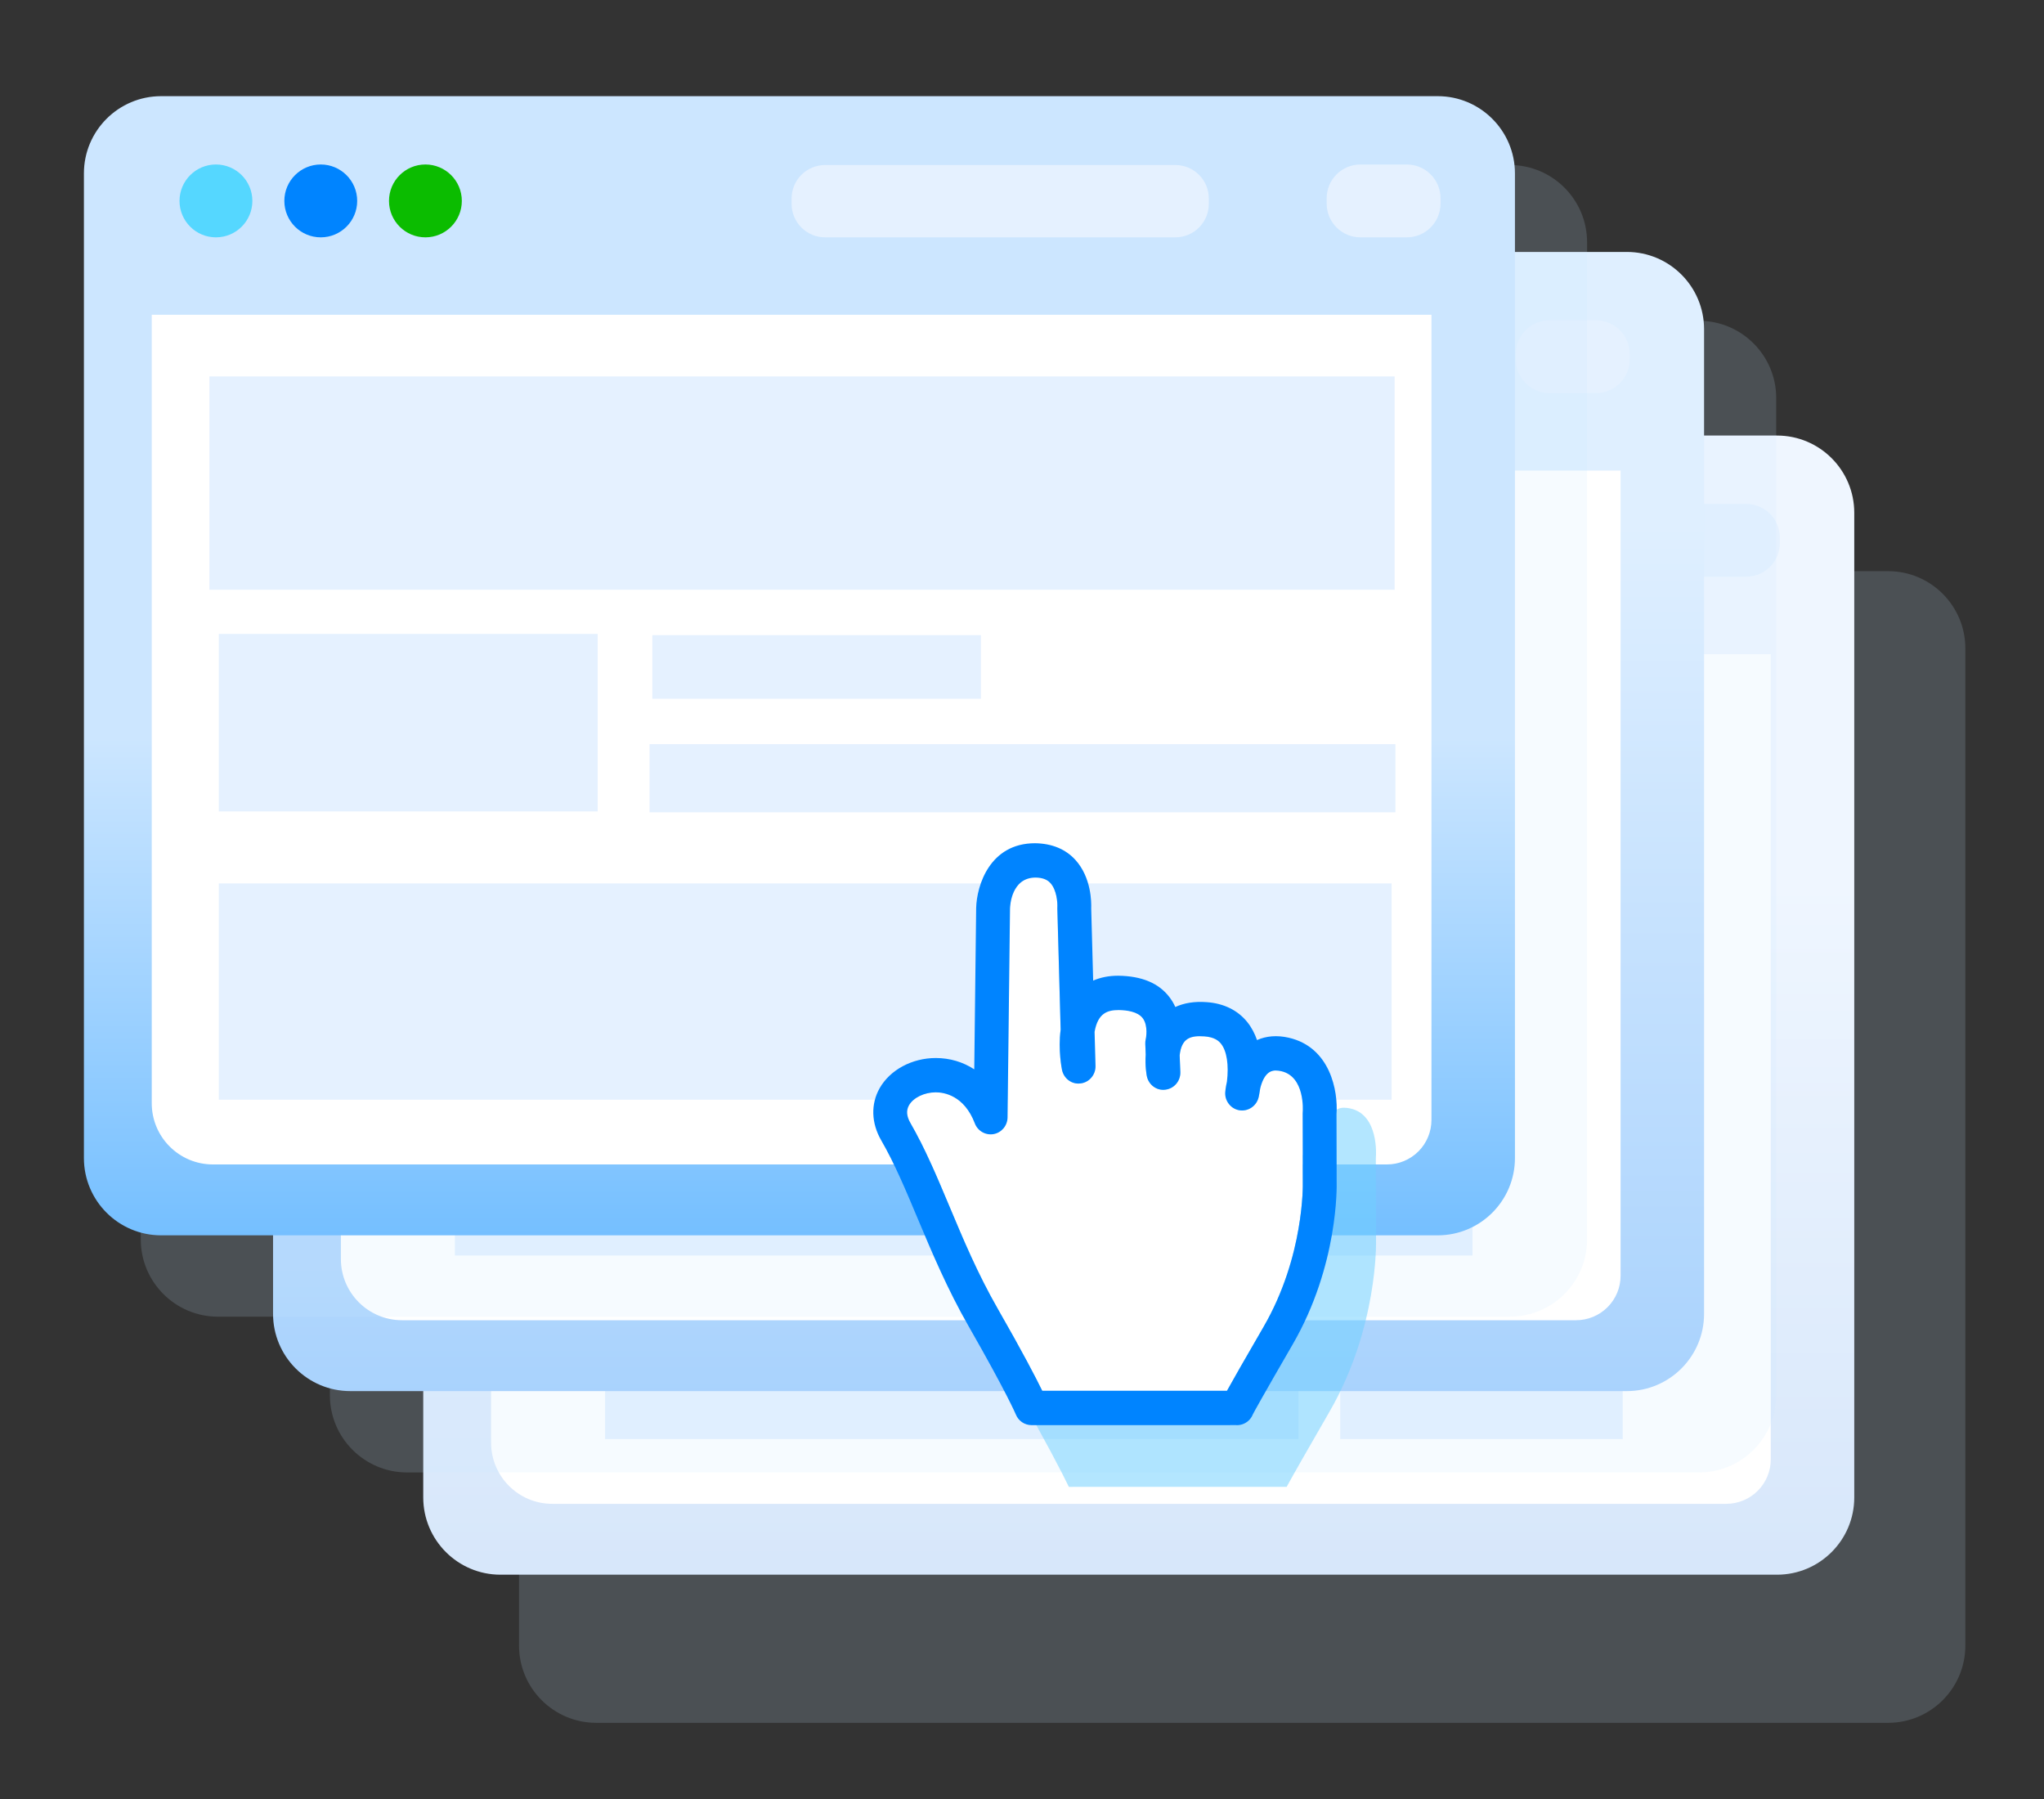 <svg width="150" height="132" viewBox="0 0 150 132" fill="none" xmlns="http://www.w3.org/2000/svg">
<rect x="0" y="0" width="150" height="132" fill="#333333" stroke="none"/>
<path fill-rule="evenodd" clip-rule="evenodd" d="M144.228 47.576C144.228 44.448 141.688 41.908 138.561 41.908H43.757C40.629 41.908 38.089 44.448 38.089 47.576V120.744C38.089 123.872 40.629 126.411 43.757 126.411H138.561C141.688 126.411 144.228 123.872 144.228 120.744V47.576Z" fill="#CCE6FF" fill-opacity="0.161"/>
<path fill-rule="evenodd" clip-rule="evenodd" d="M136.076 37.626C136.076 34.497 133.537 31.958 130.409 31.958H36.727C33.599 31.958 31.06 34.497 31.06 37.626V109.875C31.06 113.003 33.599 115.542 36.727 115.542H130.409C133.537 115.542 136.076 113.003 136.076 109.875V37.626Z" fill="url(#paint0_linear_18_178)"/>
<path fill-rule="evenodd" clip-rule="evenodd" d="M36.038 47.999H129.95V107.076C129.95 107.942 129.606 108.773 128.994 109.385C128.381 109.998 127.55 110.342 126.684 110.342H40.528C38.048 110.342 36.038 108.331 36.038 105.851V47.999Z" fill="white"/>
<mask id="mask0_18_178" style="mask-type:luminance" maskUnits="userSpaceOnUse" x="36" y="47" width="94" height="64">
<path d="M36.038 47.999H129.95V107.076C129.95 107.942 129.606 108.773 128.994 109.385C128.381 109.998 127.55 110.342 126.684 110.342H40.528C38.048 110.342 36.038 108.331 36.038 105.851V47.999Z" fill="white"/>
</mask>
<g mask="url(#mask0_18_178)">
<path fill-rule="evenodd" clip-rule="evenodd" d="M43.804 52.522H119.275V68.175H43.804V52.522ZM44.404 71.415H68.527V84.441H44.404V71.415ZM44.404 89.722H95.292V105.592H44.404V89.722ZM98.353 89.722H119.084V105.592H98.353V89.722ZM72.01 71.505H92.932V76.174H72.01V71.505ZM71.832 79.503H119.326V84.504H71.832V79.503Z" fill="#E5F1FF"/>
</g>
<path d="M48.441 42.316C49.917 42.316 51.114 41.12 51.114 39.644C51.114 38.168 49.917 36.971 48.441 36.971C46.965 36.971 45.769 38.168 45.769 39.644C45.769 41.12 46.965 42.316 48.441 42.316Z" fill="#0084FF"/>
<path d="M40.749 42.316C42.225 42.316 43.422 41.12 43.422 39.644C43.422 38.168 42.225 36.971 40.749 36.971C39.273 36.971 38.076 38.168 38.076 39.644C38.076 41.12 39.273 42.316 40.749 42.316Z" fill="#55D7FF"/>
<path d="M56.121 42.316C57.597 42.316 58.794 41.12 58.794 39.644C58.794 38.168 57.597 36.971 56.121 36.971C54.645 36.971 53.448 38.168 53.448 39.644C53.448 41.12 54.645 42.316 56.121 42.316Z" fill="#0BBC00"/>
<path fill-rule="evenodd" clip-rule="evenodd" d="M113.611 39.465C113.611 38.11 112.511 37.01 111.155 37.01H85.45C84.799 37.01 84.174 37.269 83.714 37.729C83.253 38.19 82.995 38.814 82.994 39.465V39.861C82.994 41.216 84.094 42.317 85.45 42.317H111.155C112.511 42.317 113.611 41.216 113.611 39.861V39.465ZM130.616 39.445C130.616 38.789 130.355 38.16 129.892 37.696C129.428 37.233 128.799 36.972 128.143 36.971H124.734C124.078 36.972 123.449 37.233 122.985 37.696C122.521 38.16 122.261 38.789 122.26 39.445V39.843C122.261 40.499 122.521 41.128 122.985 41.592C123.449 42.056 124.078 42.316 124.734 42.317H128.143C128.799 42.316 129.428 42.056 129.892 41.592C130.355 41.128 130.616 40.499 130.616 39.843V39.445Z" fill="#E5F1FF"/>
<path fill-rule="evenodd" clip-rule="evenodd" d="M130.348 29.205C130.348 26.078 127.809 23.538 124.681 23.538H29.877C26.749 23.538 24.209 26.078 24.209 29.205V102.374C24.209 105.502 26.749 108.041 29.877 108.041H124.681C127.809 108.041 130.348 105.502 130.348 102.374V29.205Z" fill="#CCE6FF" fill-opacity="0.161"/>
<path fill-rule="evenodd" clip-rule="evenodd" d="M125.054 24.154C125.054 21.026 122.514 18.486 119.387 18.486H25.705C22.577 18.486 20.038 21.026 20.038 24.154V96.403C20.038 99.531 22.577 102.071 25.705 102.071H119.387C122.514 102.071 125.054 99.531 125.054 96.403V24.154Z" fill="url(#paint1_linear_18_178)"/>
<path fill-rule="evenodd" clip-rule="evenodd" d="M25.016 34.528H118.928V93.604C118.928 94.471 118.584 95.301 117.971 95.914C117.359 96.526 116.528 96.87 115.662 96.87H29.506C27.026 96.87 25.016 94.86 25.016 92.379V34.528Z" fill="white"/>
<mask id="mask1_18_178" style="mask-type:luminance" maskUnits="userSpaceOnUse" x="25" y="34" width="94" height="63">
<path d="M25.016 34.528H118.928V93.604C118.928 94.471 118.584 95.301 117.971 95.914C117.359 96.526 116.528 96.87 115.662 96.87H29.506C27.026 96.87 25.016 94.86 25.016 92.379V34.528Z" fill="white"/>
</mask>
<g mask="url(#mask1_18_178)">
<path fill-rule="evenodd" clip-rule="evenodd" d="M32.782 39.05H108.253V54.703H32.782V39.05ZM33.382 57.944H57.505V70.969H33.382V57.944ZM33.382 76.25H84.27V92.12H33.382V76.25ZM87.331 76.25H108.062V92.12H87.331V76.25ZM60.988 58.033H81.91V62.703H60.988V58.033ZM60.809 66.032H108.304V71.033H60.809V66.032Z" fill="#E5F1FF"/>
</g>
<path d="M37.419 28.845C38.895 28.845 40.092 27.649 40.092 26.173C40.092 24.696 38.895 23.5 37.419 23.5C35.943 23.5 34.746 24.696 34.746 26.173C34.746 27.649 35.943 28.845 37.419 28.845Z" fill="#0084FF"/>
<path d="M29.727 28.845C31.203 28.845 32.4 27.649 32.4 26.173C32.4 24.696 31.203 23.5 29.727 23.5C28.251 23.5 27.054 24.696 27.054 26.173C27.054 27.649 28.251 28.845 29.727 28.845Z" fill="#55D7FF"/>
<path d="M45.099 28.845C46.575 28.845 47.772 27.649 47.772 26.173C47.772 24.696 46.575 23.5 45.099 23.5C43.623 23.5 42.426 24.696 42.426 26.173C42.426 27.649 43.623 28.845 45.099 28.845Z" fill="#0BBC00"/>
<path fill-rule="evenodd" clip-rule="evenodd" d="M102.589 25.994C102.589 24.639 101.488 23.538 100.133 23.538H74.428C73.777 23.538 73.152 23.797 72.692 24.258C72.231 24.718 71.972 25.343 71.972 25.994V26.389C71.972 27.745 73.072 28.845 74.428 28.845H100.133C101.488 28.845 102.589 27.745 102.589 26.389V25.994ZM119.594 25.973C119.594 25.317 119.333 24.689 118.869 24.225C118.406 23.761 117.776 23.5 117.121 23.5H113.712C113.056 23.5 112.427 23.761 111.963 24.225C111.499 24.689 111.239 25.317 111.238 25.973V26.371C111.239 27.027 111.499 27.656 111.963 28.12C112.427 28.584 113.056 28.845 113.712 28.845H117.121C117.776 28.845 118.406 28.584 118.869 28.12C119.333 27.656 119.594 27.027 119.594 26.371V25.973Z" fill="#E5F1FF"/>
<path fill-rule="evenodd" clip-rule="evenodd" d="M116.469 17.775C116.469 14.647 113.929 12.108 110.801 12.108H15.997C12.869 12.108 10.33 14.647 10.33 17.775V90.943C10.33 94.071 12.869 96.611 15.997 96.611H110.801C113.929 96.611 116.469 94.071 116.469 90.943V17.775Z" fill="#CCE6FF" fill-opacity="0.161"/>
<path fill-rule="evenodd" clip-rule="evenodd" d="M111.175 12.724C111.175 9.596 108.635 7.056 105.507 7.056H11.825C8.697 7.056 6.158 9.596 6.158 12.724V84.973C6.158 88.101 8.697 90.641 11.825 90.641H105.507C108.635 90.641 111.175 88.101 111.175 84.973V12.724Z" fill="url(#paint2_linear_18_178)"/>
<path fill-rule="evenodd" clip-rule="evenodd" d="M11.136 23.098H105.048V82.174C105.048 83.04 104.704 83.871 104.092 84.483C103.479 85.096 102.649 85.44 101.782 85.44H15.626C13.147 85.44 11.136 83.429 11.136 80.949V23.098Z" fill="white"/>
<mask id="mask2_18_178" style="mask-type:luminance" maskUnits="userSpaceOnUse" x="11" y="23" width="95" height="63">
<path d="M11.136 23.098H105.048V82.174C105.048 83.04 104.704 83.871 104.092 84.483C103.479 85.096 102.649 85.44 101.782 85.44H15.626C13.147 85.44 11.136 83.429 11.136 80.949V23.098Z" fill="white"/>
</mask>
<g mask="url(#mask2_18_178)">
<path fill-rule="evenodd" clip-rule="evenodd" d="M15.366 27.62H102.345V43.273H15.366V27.62ZM16.057 46.514H43.859V59.539H16.057V46.514ZM16.057 64.82H74.704V80.69H16.057V64.82ZM78.233 64.82H102.124V80.69H78.233V64.82ZM47.873 46.603H71.985V51.272H47.873V46.603ZM47.667 54.602H102.404V59.602H47.667V54.602Z" fill="#E5F1FF"/>
</g>
<path d="M23.539 17.415C25.016 17.415 26.212 16.218 26.212 14.742C26.212 13.266 25.016 12.069 23.539 12.069C22.063 12.069 20.867 13.266 20.867 14.742C20.867 16.218 22.063 17.415 23.539 17.415Z" fill="#0084FF"/>
<path d="M15.847 17.415C17.323 17.415 18.52 16.218 18.52 14.742C18.52 13.266 17.323 12.069 15.847 12.069C14.371 12.069 13.174 13.266 13.174 14.742C13.174 16.218 14.371 17.415 15.847 17.415Z" fill="#55D7FF"/>
<path d="M31.219 17.415C32.695 17.415 33.892 16.218 33.892 14.742C33.892 13.266 32.695 12.069 31.219 12.069C29.743 12.069 28.547 13.266 28.547 14.742C28.547 16.218 29.743 17.415 31.219 17.415Z" fill="#0BBC00"/>
<path fill-rule="evenodd" clip-rule="evenodd" d="M88.709 14.564C88.709 13.208 87.609 12.108 86.253 12.108H60.548C59.897 12.108 59.273 12.367 58.812 12.827C58.352 13.288 58.093 13.912 58.092 14.564V14.959C58.092 16.314 59.193 17.415 60.548 17.415H86.253C87.609 17.415 88.709 16.314 88.709 14.959V14.564ZM105.714 14.544C105.714 13.887 105.453 13.258 104.989 12.794C104.525 12.331 103.896 12.07 103.24 12.07H99.833C99.177 12.07 98.548 12.331 98.084 12.794C97.62 13.258 97.359 13.888 97.359 14.544V14.94C97.359 15.597 97.62 16.226 98.084 16.69C98.547 17.154 99.177 17.414 99.833 17.415H103.24C103.896 17.415 104.525 17.154 104.989 16.69C105.453 16.226 105.714 15.597 105.714 14.94V14.544Z" fill="#E5F1FF"/>
<path fill-rule="evenodd" clip-rule="evenodd" d="M69.226 83.175C68.236 83.175 67.284 83.639 66.91 84.302C66.659 84.749 66.7 85.251 67.036 85.836C68.289 88.016 69.306 90.448 70.382 93.022C71.594 95.919 72.846 98.915 74.596 101.983C76.802 105.852 77.912 108.011 78.439 109.098L94.422 109.095C94.906 108.211 95.82 106.605 97.578 103.559C101.128 97.402 100.983 91.115 100.981 91.052L100.967 85.012C100.967 84.967 100.97 84.923 100.973 84.879C100.982 84.76 101.183 81.806 99.111 81.336C98.957 81.299 98.799 81.28 98.64 81.278C98.402 81.278 97.686 81.278 97.301 82.801C97.231 83.3 97.156 83.613 97.156 83.613C96.973 84.367 96.249 84.852 95.5 84.732C94.745 84.607 94.212 83.92 94.271 83.147C94.276 83.079 94.307 82.73 94.417 82.25C94.594 80.806 94.405 79.577 93.905 78.954C93.71 78.708 93.347 78.378 92.467 78.315C91.29 78.234 90.486 78.442 90.327 79.962L90.385 81.403C90.416 82.18 89.853 82.853 89.092 82.942C88.333 83.048 87.631 82.515 87.484 81.749C87.466 81.66 87.322 80.875 87.391 79.892L87.354 78.96C87.349 78.816 87.363 78.673 87.398 78.534C87.398 78.534 87.639 77.396 87.122 76.724C86.689 76.163 85.757 76.037 85.052 76.028H85.05C84.116 76.028 83.254 76.262 82.966 77.92L83.047 80.876C83.068 81.648 82.509 82.308 81.756 82.399C81 82.503 80.306 81.982 80.149 81.227C80.135 81.155 79.796 79.495 80.03 77.733L79.744 67.217C79.742 67.17 79.742 67.123 79.746 67.076C79.765 66.709 79.696 65.598 79.144 64.996C78.858 64.685 78.439 64.528 77.862 64.521C75.778 64.521 75.657 66.939 75.65 67.215L75.438 85.352C75.428 86.067 74.923 86.674 74.232 86.802C73.895 86.861 73.548 86.801 73.251 86.631C72.954 86.461 72.726 86.193 72.605 85.873C71.68 83.438 69.934 83.175 69.226 83.175Z" fill="#70D1FF" fill-opacity="0.529"/>
<path fill-rule="evenodd" clip-rule="evenodd" d="M68.672 80.149C67.832 80.149 67.024 80.542 66.707 81.102C66.494 81.479 66.529 81.904 66.814 82.398C67.877 84.24 68.739 86.294 69.653 88.469C70.68 90.916 71.742 93.447 73.227 96.038C75.098 99.308 76.039 101.132 76.486 102.05L90.043 102.048C90.454 101.3 91.229 99.943 92.72 97.37C95.731 92.169 95.609 86.857 95.607 86.804L95.595 81.702C95.595 81.663 95.597 81.627 95.6 81.589C95.608 81.489 95.778 78.993 94.02 78.596C93.889 78.565 93.755 78.549 93.621 78.548C93.419 78.548 92.811 78.548 92.485 79.834C92.426 80.256 92.362 80.519 92.362 80.519C92.207 81.157 91.593 81.566 90.957 81.465C90.317 81.36 89.865 80.779 89.915 80.126C89.919 80.069 89.946 79.774 90.039 79.368C90.19 78.148 90.029 77.11 89.605 76.584C89.439 76.376 89.132 76.097 88.385 76.044C87.387 75.975 86.704 76.152 86.57 77.435L86.619 78.653C86.645 79.309 86.168 79.877 85.522 79.953C84.879 80.043 84.283 79.592 84.158 78.945C84.143 78.87 84.021 78.206 84.079 77.376L84.048 76.589C84.043 76.468 84.056 76.346 84.085 76.229C84.085 76.229 84.29 75.268 83.852 74.7C83.484 74.226 82.694 74.119 82.095 74.112H82.094C81.302 74.112 80.571 74.31 80.326 75.71L80.395 78.208C80.413 78.86 79.938 79.417 79.3 79.494C78.658 79.582 78.07 79.142 77.936 78.504C77.925 78.443 77.637 77.041 77.836 75.553L77.593 66.668C77.591 66.629 77.592 66.589 77.595 66.549C77.611 66.239 77.552 65.301 77.084 64.792C76.841 64.529 76.486 64.397 75.998 64.391C74.229 64.391 74.127 66.433 74.12 66.666L73.94 81.989C73.933 82.593 73.504 83.106 72.918 83.214C72.632 83.264 72.338 83.213 72.087 83.07C71.835 82.927 71.641 82.7 71.538 82.429C70.754 80.372 69.272 80.149 68.672 80.149Z" fill="white"/>
<path fill-rule="evenodd" clip-rule="evenodd" d="M75.698 104.568C75.45 104.567 75.208 104.493 75.003 104.353C74.799 104.214 74.64 104.017 74.548 103.787C74.534 103.754 73.891 102.22 71.077 97.303C69.516 94.577 68.373 91.855 67.365 89.455C66.484 87.355 65.652 85.373 64.668 83.671C63.936 82.403 63.894 81.011 64.551 79.849C65.313 78.502 66.93 77.631 68.672 77.631C69.708 77.631 70.668 77.922 71.496 78.461L71.636 66.619C71.679 64.965 72.637 61.871 75.958 61.871C77.21 61.889 78.206 62.312 78.916 63.091C80.097 64.389 80.096 66.223 80.079 66.648L80.223 71.952C80.76 71.715 81.375 71.593 82.057 71.593C83.799 71.613 85.046 72.142 85.826 73.172C85.995 73.393 86.137 73.633 86.251 73.887C86.898 73.593 87.645 73.464 88.559 73.532C89.805 73.62 90.833 74.125 91.531 74.991C91.854 75.395 92.086 75.847 92.247 76.315C92.92 76.012 93.712 75.946 94.561 76.138C97.631 76.831 98.205 80.074 98.08 81.748L98.091 86.763C98.097 86.974 98.234 92.824 94.864 98.644C92.565 102.615 92.059 103.549 91.949 103.761C91.902 103.886 91.834 104.005 91.746 104.112C91.495 104.417 91.104 104.594 90.715 104.566L75.698 104.568ZM68.672 80.149C67.832 80.149 67.024 80.542 66.707 81.102C66.494 81.479 66.529 81.904 66.814 82.398C67.877 84.24 68.739 86.294 69.653 88.469C70.68 90.916 71.742 93.447 73.227 96.038C75.098 99.308 76.039 101.132 76.486 102.05L90.043 102.048C90.454 101.3 91.229 99.943 92.72 97.37C95.731 92.169 95.609 86.857 95.607 86.804L95.595 81.702C95.595 81.663 95.597 81.627 95.6 81.589C95.608 81.489 95.778 78.993 94.02 78.596C93.889 78.565 93.755 78.549 93.621 78.548C93.419 78.548 92.811 78.548 92.485 79.834C92.426 80.256 92.362 80.519 92.362 80.519C92.207 81.157 91.593 81.566 90.957 81.465C90.317 81.36 89.865 80.779 89.915 80.126C89.919 80.069 89.946 79.774 90.039 79.368C90.19 78.148 90.029 77.11 89.605 76.584C89.439 76.376 89.132 76.097 88.385 76.044C87.387 75.975 86.704 76.152 86.57 77.435L86.619 78.652C86.645 79.309 86.168 79.877 85.522 79.953C84.879 80.043 84.283 79.592 84.158 78.945C84.143 78.87 84.021 78.206 84.079 77.376L84.048 76.589C84.043 76.468 84.056 76.346 84.085 76.229C84.085 76.229 84.29 75.268 83.852 74.7C83.484 74.226 82.694 74.119 82.095 74.112H82.094C81.302 74.112 80.571 74.31 80.326 75.71L80.395 78.208C80.413 78.86 79.938 79.417 79.3 79.494C78.658 79.582 78.07 79.142 77.936 78.504C77.925 78.443 77.637 77.041 77.836 75.553L77.593 66.668C77.591 66.629 77.592 66.589 77.595 66.549C77.611 66.239 77.552 65.301 77.084 64.792C76.841 64.529 76.486 64.397 75.998 64.391C74.229 64.391 74.127 66.433 74.12 66.666L73.94 81.989C73.933 82.593 73.504 83.106 72.918 83.214C72.632 83.264 72.338 83.213 72.087 83.07C71.835 82.927 71.641 82.7 71.538 82.429C70.754 80.372 69.272 80.149 68.672 80.149Z" fill="#0084FF"/>
<defs>
<linearGradient id="paint0_linear_18_178" x1="133.768" y1="64.743" x2="133.768" y2="156.671" gradientUnits="userSpaceOnUse">
<stop stop-color="#EFF6FF"/>
<stop offset="1" stop-color="#C3DAF6"/>
</linearGradient>
<linearGradient id="paint1_linear_18_178" x1="122.804" y1="38.473" x2="122.804" y2="136.26" gradientUnits="userSpaceOnUse">
<stop stop-color="#DFEFFF"/>
<stop offset="1" stop-color="#8CC3FC"/>
</linearGradient>
<linearGradient id="paint2_linear_18_178" x1="94.896" y1="54.176" x2="94.896" y2="127.41" gradientUnits="userSpaceOnUse">
<stop stop-color="#CCE6FF"/>
<stop offset="1" stop-color="#1D98FF"/>
</linearGradient>
</defs>
</svg>
